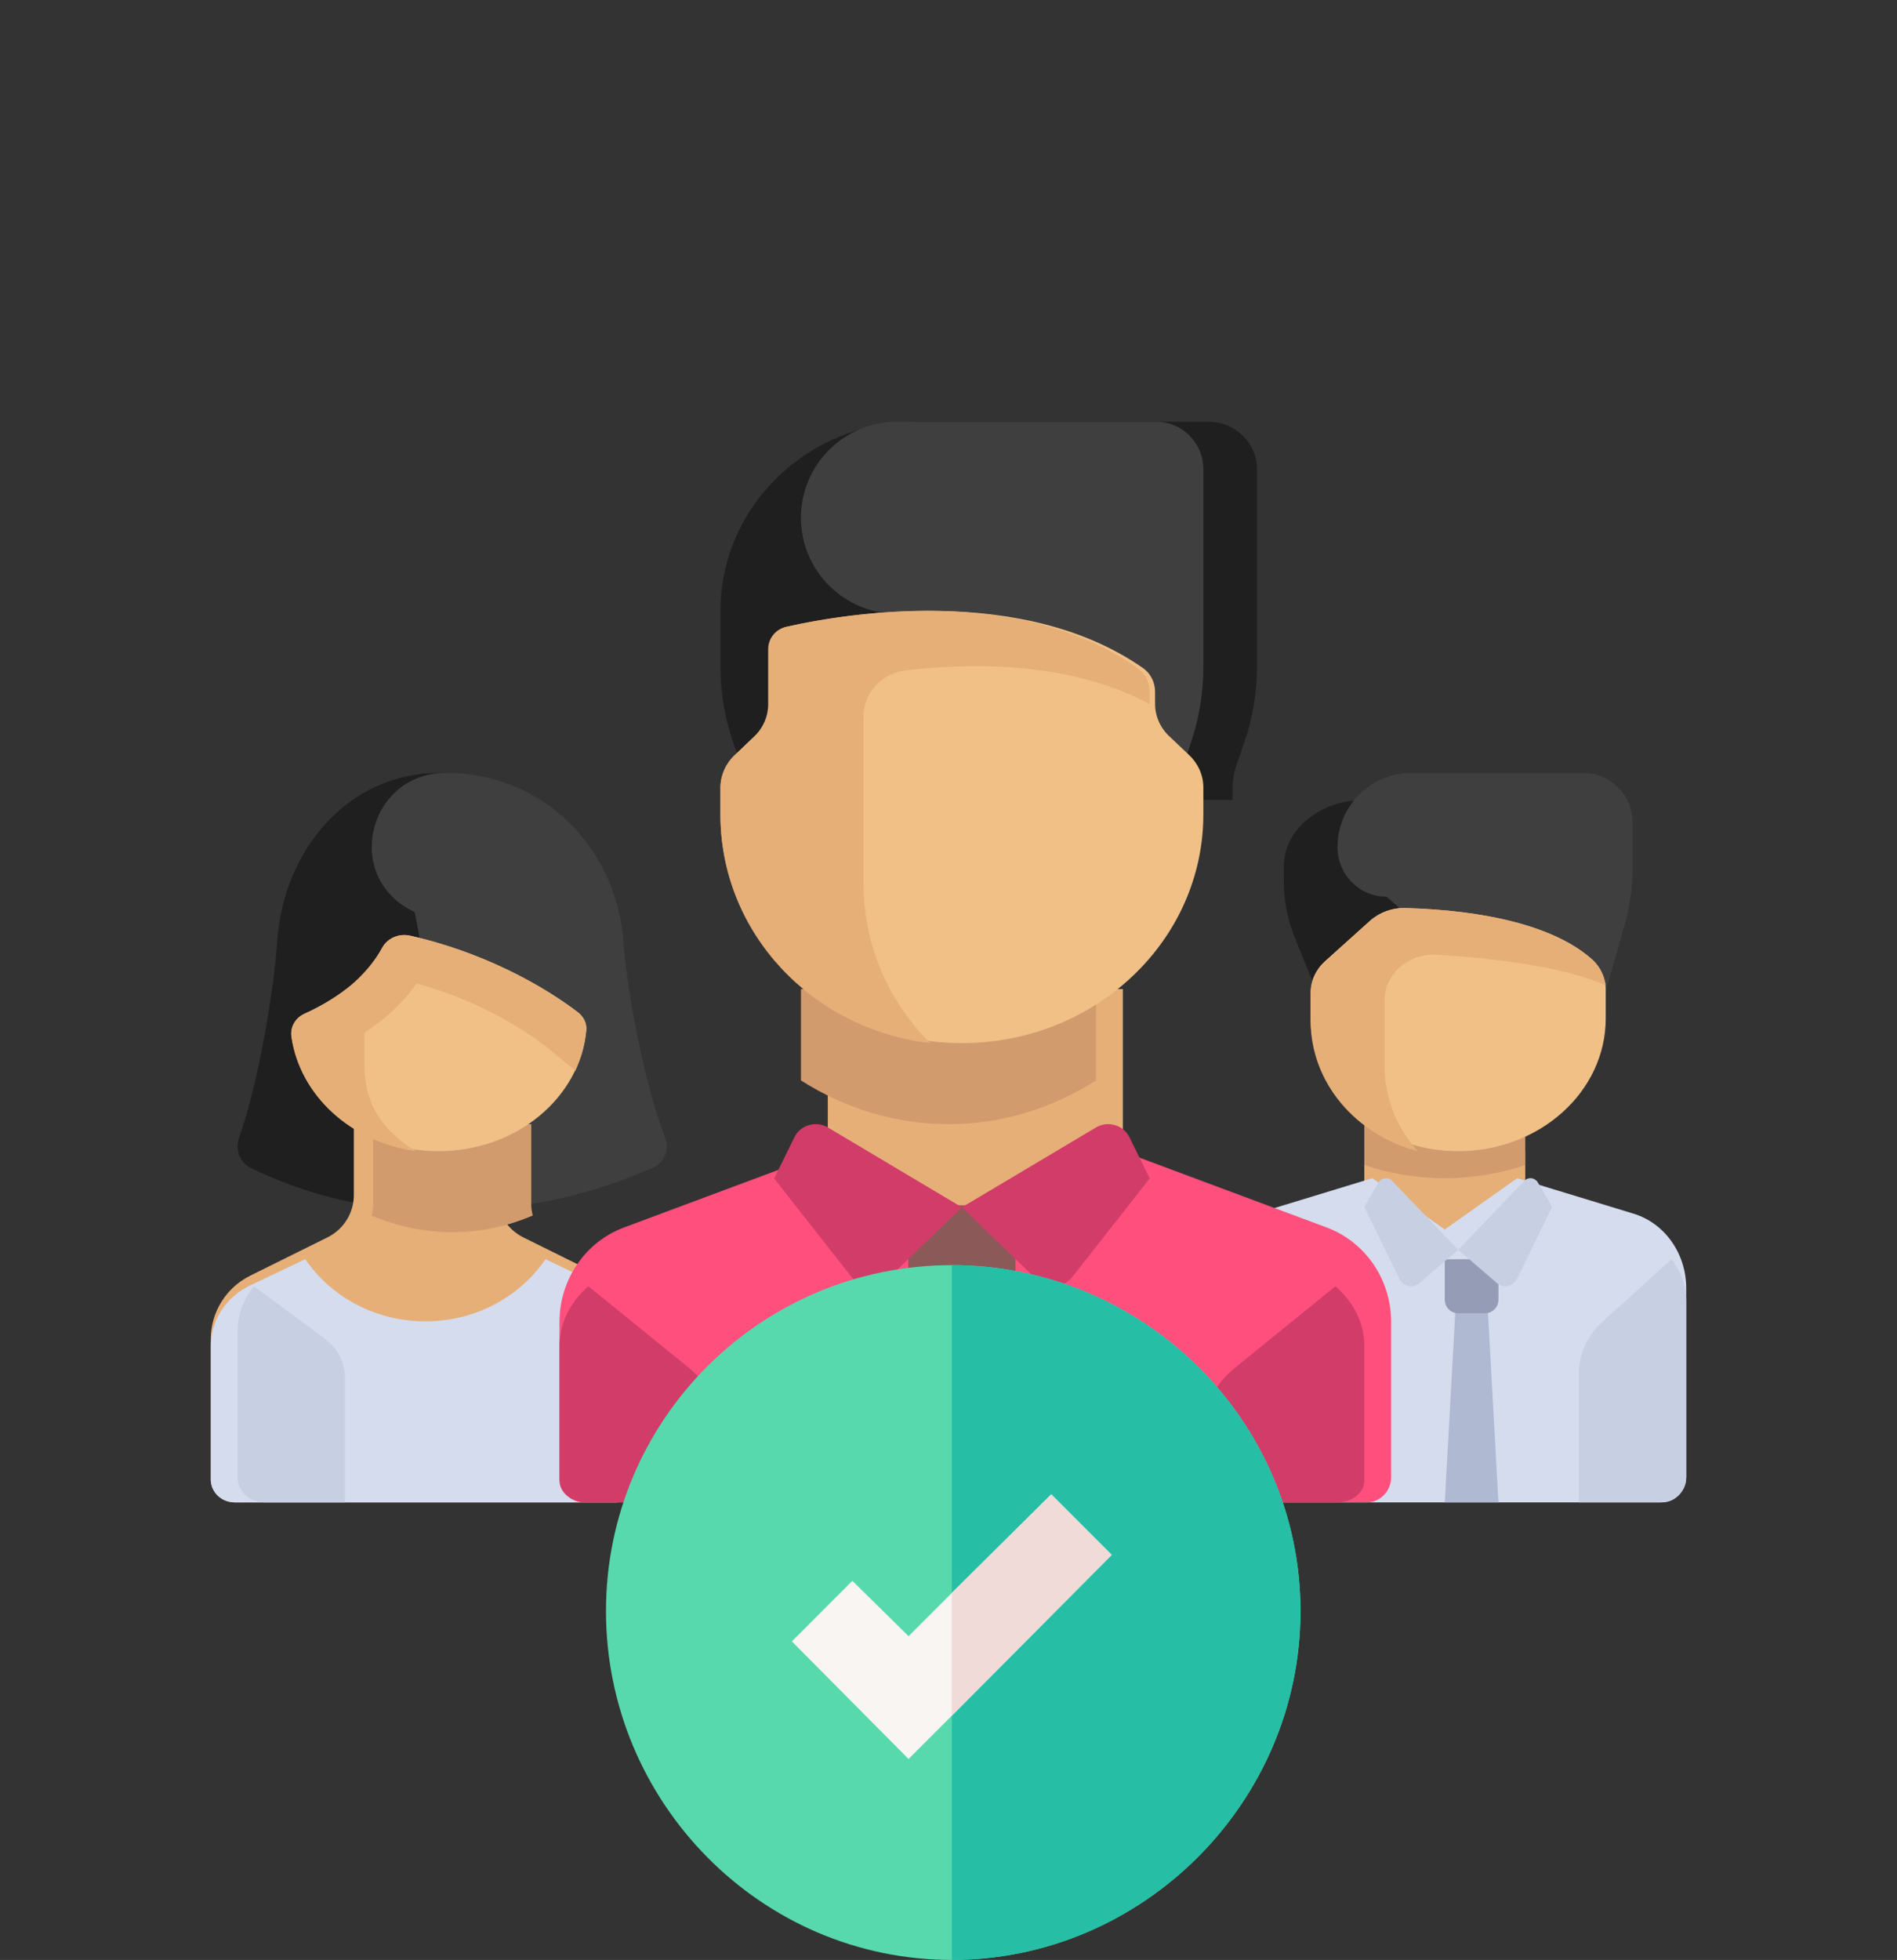 <?xml version="1.0" encoding="UTF-8"?>
<svg width="72px" height="74.359px" viewBox="0 0 72 74.359" version="1.1" xmlns="http://www.w3.org/2000/svg" xmlns:xlink="http://www.w3.org/1999/xlink">
    <rect x="0" y="0" width="72" height="74.359" fill="#333333" stroke="none"/>
    <title>MDOs which have a registered MDO admin</title>
    <g id="Icons-" stroke="none" stroke-width="1" fill="none" fill-rule="evenodd">
        <g id="Dashboard-icons-" transform="translate(-66, -737)">
            <g id="MDOs-which-have-a-registered-MDO-admin" transform="translate(66, 737)">
                <g id="06-daily-active-users-copy">
                    <rect id="Rectangle" fill="#FFFFFF" opacity="0" x="0" y="0" width="72" height="72"></rect>
                    <g id="Icon" transform="translate(8, 16)" fill-rule="nonzero">
                        <path d="M40.727,16.866 L40.727,17.454 C40.727,18.176 40.868,18.892 41.145,19.576 L42.764,23.575 L45.818,23.575 L45.818,14.35 L43.782,14.35 C42.095,14.35 40.727,15.476 40.727,16.866 Z" id="Path" fill="#1F1F1F"></path>
                        <path d="M53.676,19.035 L52.097,24.6 L44.63,18.023 C43.599,18.023 42.764,17.182 42.764,16.144 L42.764,16.144 C42.764,14.587 44.017,13.325 45.564,13.325 L52.097,13.325 C53.128,13.325 53.964,14.166 53.964,15.204 L53.964,16.97 C53.964,17.668 53.867,18.363 53.676,19.035 Z" id="Path" fill="#403F3F"></path>
                        <rect id="Rectangle" fill="#E6AF78" x="43.782" y="27.675" width="6.109" height="4.1"></rect>
                        <path d="M43.782,28.202 C44.726,28.521 45.756,28.7 46.836,28.7 C47.917,28.7 48.947,28.521 49.891,28.202 L49.891,26.65 L43.782,26.65 L43.782,28.202 L43.782,28.202 Z" id="Path" fill="#D29B6E"></path>
                        <path d="M54.006,30.048 L49.585,28.7 L46.836,30.647 L44.087,28.7 L39.667,30.048 C38.486,30.408 37.673,31.56 37.673,32.87 L37.673,40.022 C37.673,40.562 38.083,41 38.589,41 L55.084,41 C55.59,41 56,40.562 56,40.022 L56,32.87 C56,31.56 55.186,30.408 54.006,30.048 Z" id="Path" fill="#D5DCED"></path>
                        <polygon id="Path" fill="#AFB9D2" points="48.873 41 46.836 41 47.345 31.775 48.364 31.775"></polygon>
                        <path d="M47.345,27.675 L47.345,27.675 C44.253,27.675 41.745,25.42 41.745,22.638 L41.745,21.654 C41.745,21.209 41.942,20.782 42.292,20.467 L43.985,18.944 C44.343,18.622 44.833,18.436 45.34,18.451 C48.323,18.535 50.964,19.11 52.408,20.379 C52.761,20.689 52.945,21.123 52.945,21.568 L52.945,22.638 C52.945,25.42 50.438,27.675 47.345,27.675 Z" id="Path" fill="#F0C087"></path>
                        <path d="M44.552,21.938 C44.552,20.948 45.458,20.161 46.535,20.224 C48.424,20.335 51.226,20.624 52.945,21.383 C52.889,21.021 52.72,20.679 52.432,20.421 C50.985,19.125 48.338,18.537 45.348,18.451 L45.348,18.451 L45.348,18.451 C44.84,18.436 44.349,18.626 43.99,18.955 L42.294,20.511 C41.943,20.833 41.745,21.27 41.745,21.725 L41.745,22.73 C41.745,25.079 43.461,27.056 45.803,27.675 C45.024,26.792 44.552,25.672 44.552,24.447 L44.552,21.938 L44.552,21.938 Z" id="Path" fill="#E6AF78"></path>
                        <path d="M51.927,36.095 C51.927,35.363 52.249,34.661 52.822,34.143 L55.443,31.775 C55.793,32.227 56,32.772 56,33.354 L56,40.08 C56,40.588 55.544,41 54.982,41 L51.927,41 L51.927,36.095 L51.927,36.095 Z" id="Path" fill="#C7CFE2"></path>
                        <path d="M48.364,33.825 L47.345,33.825 C47.064,33.825 46.836,33.595 46.836,33.312 L46.836,31.775 L48.873,31.775 L48.873,33.312 C48.873,33.595 48.645,33.825 48.364,33.825 Z" id="Path" fill="#959CB5"></path>
                        <g id="Group" transform="translate(43.782, 28.7)" fill="#C7CFE2">
                            <path d="M3.564,2.717 L2.093,3.98 C1.839,4.197 1.473,4.11 1.32,3.796 L0,1.087 L0.531,0.176 C0.649,-0.026 0.9,-0.06 1.058,0.104 L3.564,2.717 Z" id="Path"></path>
                            <path d="M3.564,2.717 L5.035,3.98 C5.288,4.197 5.655,4.11 5.808,3.796 L7.127,1.087 L6.596,0.176 C6.478,-0.026 6.227,-0.06 6.07,0.104 L3.564,2.717 Z" id="Path"></path>
                        </g>
                        <path d="M16.233,27.158 C15.496,25.095 14.912,21.549 14.786,19.703 C14.546,16.189 12.041,13.325 8.655,13.325 C5.268,13.325 2.763,16.189 2.523,19.703 C2.397,21.549 1.813,25.095 1.076,27.158 C0.914,27.613 1.101,28.115 1.525,28.318 C2.314,28.696 3.997,29.436 6.027,29.725 L11.282,29.725 C13.302,29.436 14.997,28.695 15.784,28.318 C16.208,28.115 16.395,27.613 16.233,27.158 Z" id="Path" fill="#1F1F1F"></path>
                        <path d="M16.753,28.318 C17.218,28.115 17.424,27.613 17.245,27.158 C16.437,25.095 15.796,21.549 15.658,19.703 C15.394,16.189 12.645,13.325 8.93,13.325 C8.92,13.325 8.911,13.325 8.901,13.325 C6.05,13.336 5.043,17.082 7.497,18.479 C7.645,18.563 7.739,18.604 7.739,18.604 L9.889,29.725 L11.813,29.725 C14.03,29.436 15.889,28.695 16.753,28.318 Z" id="Path" fill="#403F3F"></path>
                        <path d="M14.79,32.396 L11.861,30.945 C11.248,30.641 10.86,30.02 10.861,29.341 L10.861,26.65 L5.43,26.65 L5.43,29.341 C5.43,30.02 5.043,30.641 4.43,30.945 L1.501,32.396 C0.581,32.852 0,33.784 0,34.803 L0,40.103 C0,40.598 0.405,41 0.905,41 L15.386,41 C15.886,41 16.291,40.598 16.291,40.103 L16.291,34.803 C16.291,33.784 15.71,32.852 14.79,32.396 Z" id="Path" fill="#E6AF78"></path>
                        <path d="M9.164,30.75 C10.241,30.75 11.272,30.522 12.218,30.117 C12.193,29.988 12.164,29.86 12.164,29.725 L12.165,26.65 L6.163,26.65 L6.163,29.725 C6.163,29.861 6.134,29.99 6.109,30.119 C7.055,30.522 8.087,30.75 9.164,30.75 Z" id="Path" fill="#D29B6E"></path>
                        <path d="M14.79,32.765 L12.704,31.775 C11.736,33.192 10.058,34.132 8.146,34.132 C6.233,34.132 4.555,33.192 3.587,31.775 L1.501,32.765 C0.581,33.201 0,34.093 0,35.068 L0,40.142 C0,40.616 0.405,41 0.905,41 L15.386,41 C15.886,41 16.291,40.616 16.291,40.142 L16.291,35.068 C16.291,34.093 15.71,33.201 14.79,32.765 Z" id="Path" fill="#D5DCED"></path>
                        <path d="M8.643,27.675 L8.643,27.675 C5.782,27.675 3.42,25.777 3.063,23.32 C3.011,22.964 3.204,22.615 3.564,22.454 C3.996,22.26 4.623,21.934 5.224,21.457 C5.893,20.927 6.285,20.367 6.507,19.956 C6.698,19.602 7.137,19.402 7.564,19.499 C10.866,20.248 13.114,21.775 13.929,22.399 C14.148,22.566 14.274,22.813 14.252,23.069 C14.025,25.646 11.6,27.675 8.643,27.675 Z" id="Path" fill="#F0C087"></path>
                        <path d="M13.929,22.419 C13.114,21.791 10.866,20.253 7.564,19.5 C7.137,19.402 6.698,19.603 6.507,19.96 C6.339,20.273 6.062,20.672 5.65,21.079 C5.65,21.08 5.649,21.081 5.649,21.082 C5.522,21.212 5.386,21.342 5.224,21.471 C4.623,21.951 3.996,22.28 3.564,22.475 C3.204,22.637 3.011,22.989 3.063,23.347 C3.384,25.569 5.326,27.338 7.79,27.675 C6.667,26.991 5.829,26.051 5.829,24.375 L5.829,23.177 C6.042,23.037 6.257,22.896 6.473,22.724 C6.994,22.308 7.449,21.826 7.814,21.308 C10.34,22.013 12.052,23.188 12.701,23.688 C12.879,23.828 13.32,24.192 13.836,24.625 C14.058,24.147 14.205,23.634 14.252,23.094 C14.275,22.836 14.148,22.588 13.929,22.419 Z" id="Path" fill="#E6AF78"></path>
                        <path d="M1.639,32.8 C1.247,33.281 1.018,33.871 1.018,34.497 L1.018,40.059 C1.018,40.579 1.474,41 2.036,41 L5.091,41 L5.091,36.258 C5.091,35.686 4.81,35.145 4.327,34.788 L1.639,32.8 Z" id="Path" fill="#C7CFE2"></path>
                        <path d="M42.356,30.571 L34.588,27.675 L29.018,29.579 L23.448,27.675 L15.681,30.571 C14.213,31.118 13.236,32.548 13.236,34.149 L13.236,40.048 C13.236,40.574 13.652,41 14.165,41 L43.872,41 C44.384,41 44.8,40.574 44.8,40.048 L44.8,34.149 C44.8,32.548 43.823,31.118 42.356,30.571 Z" id="Path" fill="#FF507D"></path>
                        <polygon id="Path" fill="#694B4B" points="27.461 31.775 26.491 41 30.564 41 29.594 31.775"></polygon>
                        <path d="M29.731,33.825 L27.287,33.825 C26.837,33.825 26.473,33.444 26.473,32.974 L26.473,29.725 L30.545,29.725 L30.545,32.974 C30.546,33.444 30.181,33.825 29.731,33.825 Z" id="Path" fill="#8C5959"></path>
                        <path d="M42.686,32.8 C43.373,33.399 43.782,34.196 43.782,35.052 L43.782,40.174 C43.782,40.63 43.326,41 42.764,41 L37.673,41 L37.673,38.238 C37.673,37.361 38.102,36.52 38.866,35.9 L42.686,32.8 Z" id="Path" fill="#D23C69"></path>
                        <path d="M39.709,9.307 L39.709,1.794 C39.709,0.803 38.88,0 37.858,0 L26.75,0 C22.661,0 19.345,3.212 19.345,7.175 L19.345,9.307 C19.345,10.271 19.506,11.229 19.82,12.143 L20.129,13.039 C20.223,13.313 20.271,13.601 20.271,13.89 L20.271,14.35 L38.783,14.35 L38.783,13.89 C38.783,13.601 38.831,13.313 38.926,13.039 L39.234,12.143 C39.549,11.229 39.709,10.271 39.709,9.307 Z" id="Path" fill="#1F1F1F"></path>
                        <path d="M22.4,3.644 C22.4,5.656 24.034,7.287 26.05,7.287 L26.555,7.287 L26.799,14.35 L36.774,14.35 L36.774,13.89 C36.774,13.601 36.821,13.313 36.913,13.039 L37.212,12.143 C37.517,11.229 37.673,10.271 37.673,9.307 L37.673,1.794 C37.673,0.803 36.868,0 35.876,0 L26.05,0 C24.034,0 22.4,1.631 22.4,3.644 Z" id="Path" fill="#403F3F"></path>
                        <rect id="Rectangle" fill="#E6AF78" x="23.418" y="21.525" width="11.2" height="8.2"></rect>
                        <path d="M22.4,24.991 C24.049,26.04 25.958,26.65 28,26.65 C30.042,26.65 31.951,26.04 33.6,24.991 L33.6,21.525 L22.4,21.525 L22.4,24.991 L22.4,24.991 Z" id="Path" fill="#D29B6E"></path>
                        <g id="Group" transform="translate(21.382, 26.65)" fill="#D23C69">
                            <path d="M7.127,3.154 L4.286,5.898 C3.904,6.267 3.273,6.225 2.946,5.81 L0,2.06 L0.771,0.492 C0.998,0.029 1.591,-0.141 2.043,0.128 L7.127,3.154 Z" id="Path"></path>
                            <path d="M7.127,3.154 L9.969,5.898 C10.351,6.267 10.982,6.225 11.308,5.81 L14.255,2.06 L13.484,0.492 C13.257,0.029 12.663,-0.141 12.212,0.128 L7.127,3.154 Z" id="Path"></path>
                        </g>
                        <path d="M28.509,23.575 L28.509,23.575 C23.448,23.575 19.345,19.689 19.345,14.894 L19.345,13.877 C19.345,13.417 19.539,12.975 19.882,12.65 L20.641,11.931 C20.985,11.605 21.178,11.163 21.178,10.703 L21.178,8.622 C21.178,8.22 21.463,7.871 21.876,7.778 C24.043,7.294 30.788,6.145 35.377,9.343 C35.675,9.55 35.84,9.891 35.84,10.242 L35.84,10.703 C35.84,11.163 36.033,11.605 36.377,11.931 L37.136,12.65 C37.48,12.975 37.673,13.417 37.673,13.877 L37.673,14.894 C37.673,19.689 33.57,23.575 28.509,23.575 Z" id="Path" fill="#F0C087"></path>
                        <path d="M35.179,9.351 C31.991,7.092 27.756,6.994 24.776,7.303 C23.519,7.434 22.48,7.635 21.845,7.78 C21.437,7.872 21.156,8.223 21.156,8.627 L21.156,10.717 C21.156,11.179 20.965,11.623 20.625,11.95 L19.876,12.672 C19.536,12.999 19.345,13.443 19.345,13.905 L19.345,14.926 C19.345,19.384 22.821,23.054 27.302,23.575 C25.741,22.008 24.776,19.885 24.776,17.542 L24.776,11.169 C24.776,10.286 25.458,9.547 26.368,9.437 C28.54,9.175 32.518,9.017 35.636,10.717 L35.636,10.254 C35.637,9.902 35.474,9.559 35.179,9.351 Z" id="Path" fill="#E6AF78"></path>
                        <path d="M14.332,32.8 C13.645,33.399 13.236,34.196 13.236,35.052 L13.236,40.174 C13.236,40.63 13.692,41 14.255,41 L19.345,41 L19.345,38.238 C19.345,37.361 18.916,36.52 18.153,35.9 L14.332,32.8 Z" id="Path" fill="#D23C69"></path>
                    </g>
                </g>
                <g id="Group-16" transform="translate(23, 48)" fill-rule="nonzero">
                    <path d="M13.125,0 C5.873,0 0,5.873 0,13.125 C0,20.376 5.873,26.359 13.125,26.359 C20.377,26.359 26.359,20.376 26.359,13.125 C26.359,5.873 20.377,0 13.125,0 Z" id="Path" fill="#57D9AD"></path>
                    <path d="M26.359,13.125 C26.359,20.376 20.377,26.359 13.125,26.359 L13.125,0 C20.377,0 26.359,5.873 26.359,13.125 Z" id="Path" fill="#26BFA6"></path>
                    <polygon id="Path" fill="#F9F5F3" points="19.195 10.992 13.125 17.095 11.484 18.736 7.055 14.273 9.351 11.976 11.484 14.076 13.125 12.436 16.899 8.695"></polygon>
                    <polygon id="Path" fill="#F0DBD8" points="19.195 10.992 13.125 17.095 13.125 12.436 16.899 8.695"></polygon>
                </g>
            </g>
        </g>
    </g>
</svg>